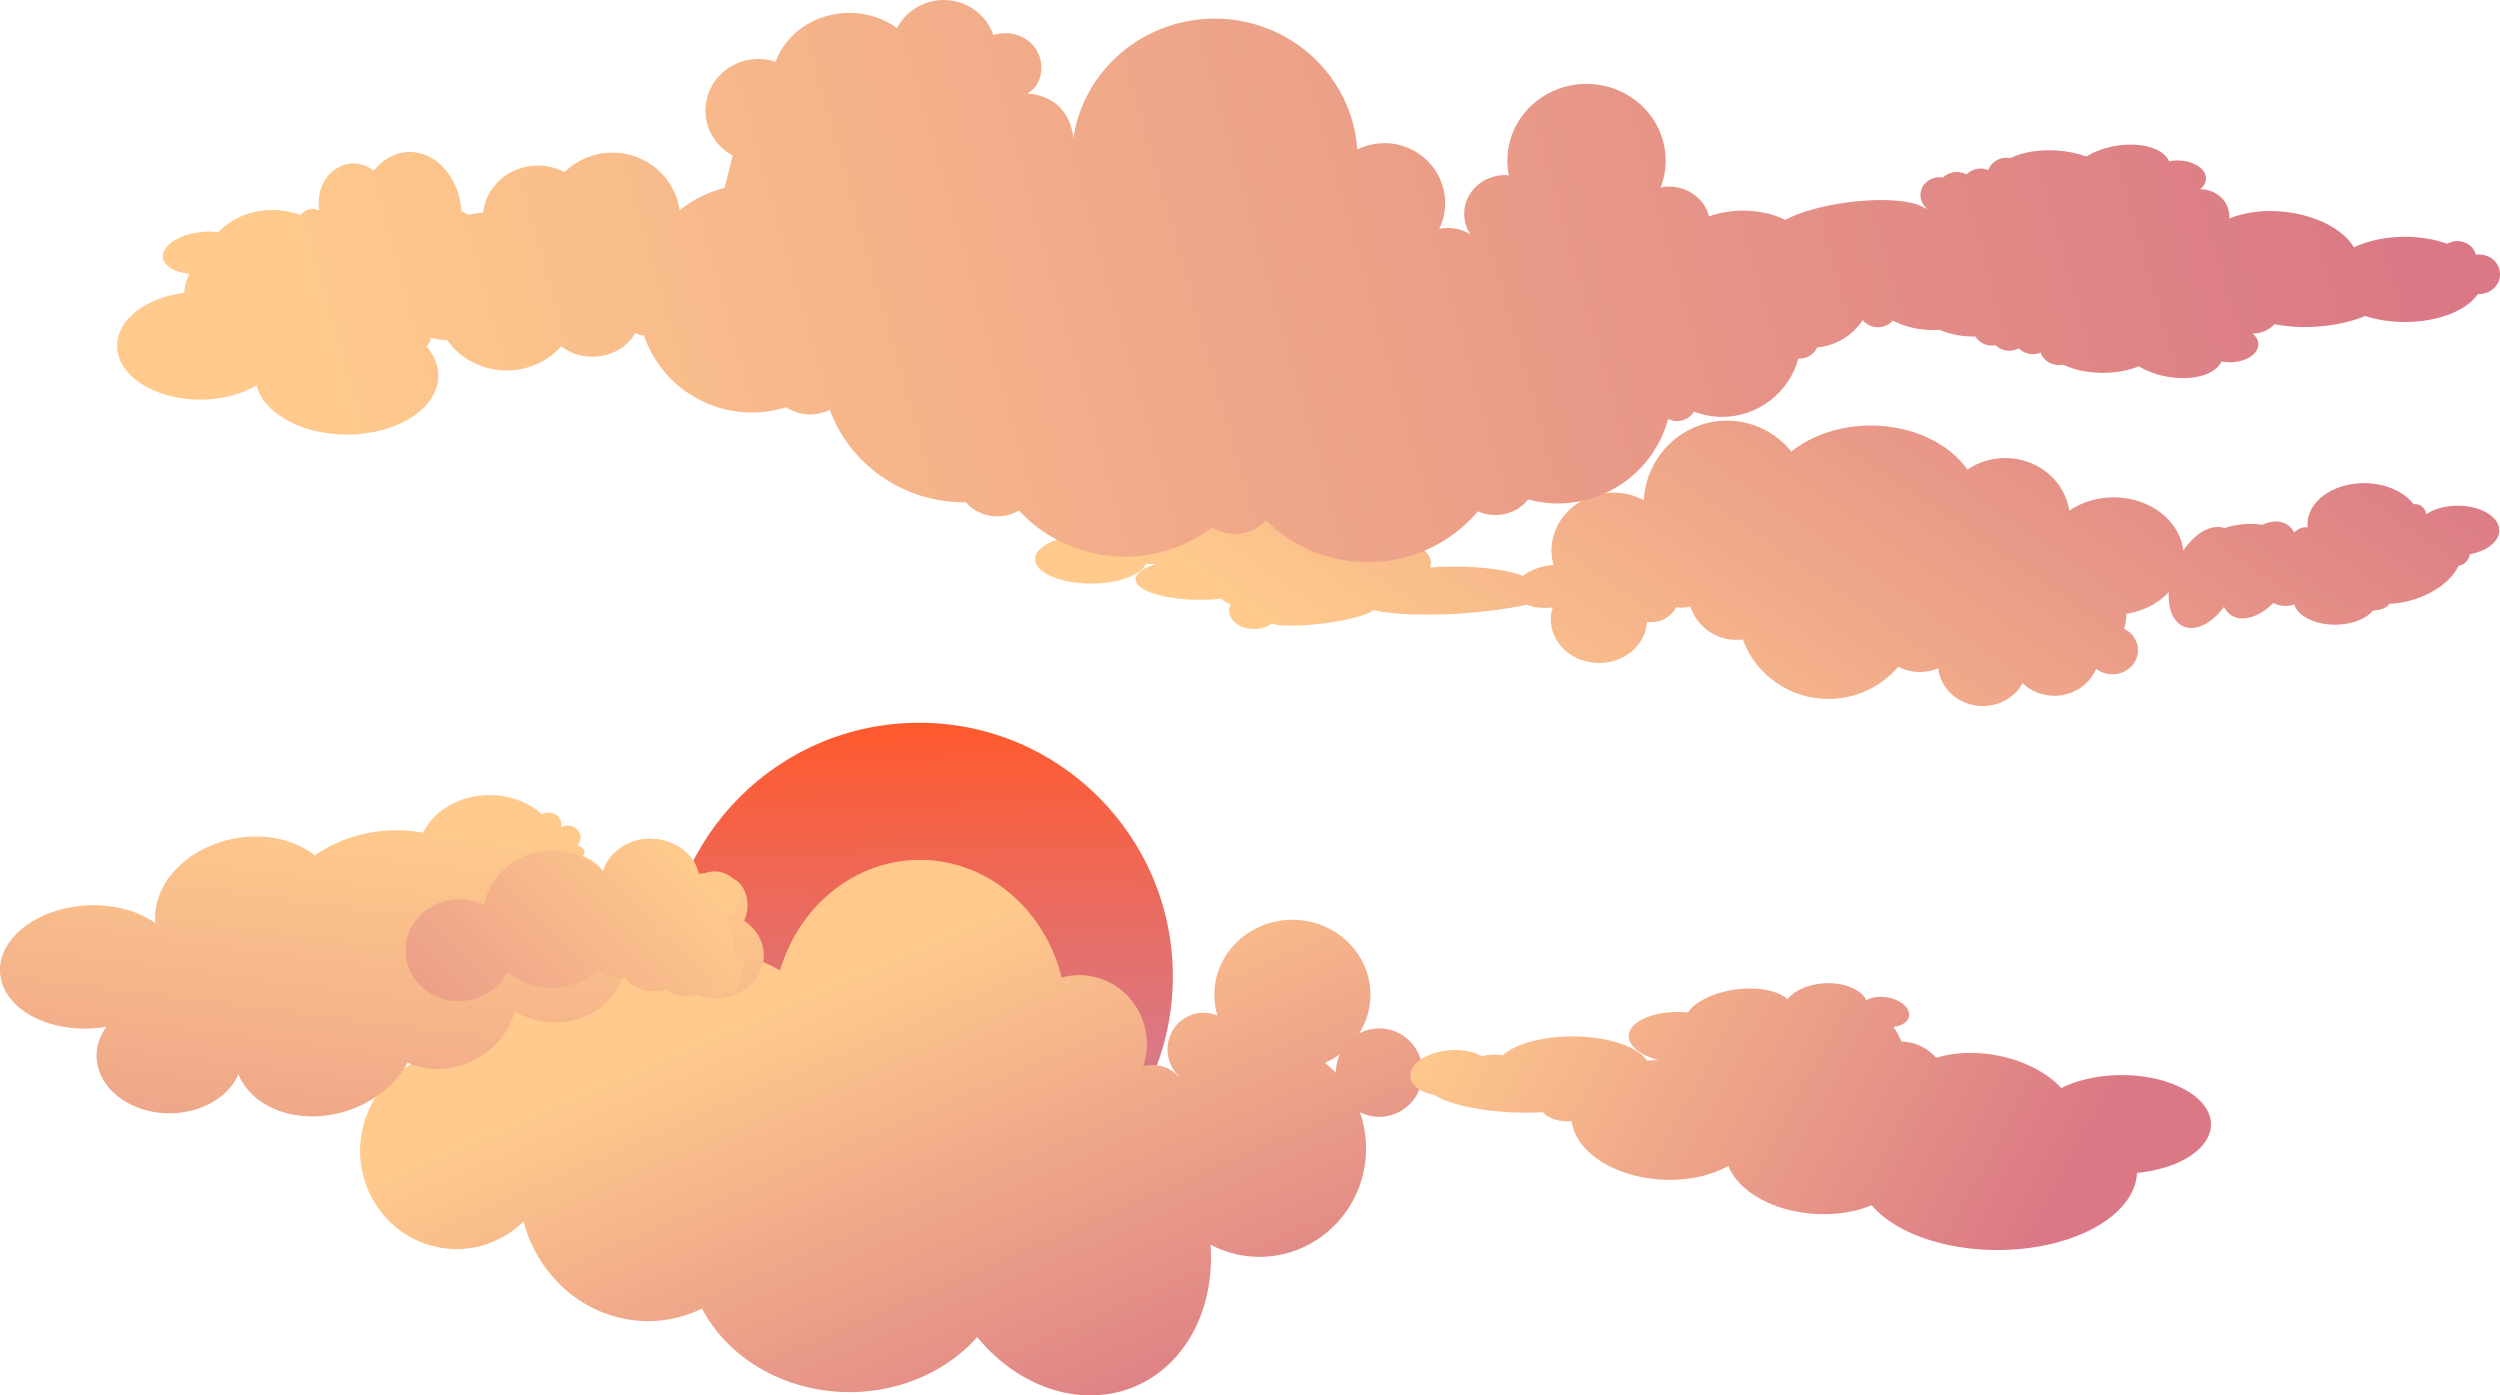 <?xml version="1.0" encoding="UTF-8" standalone="no"?>
<!-- Created with Inkscape (http://www.inkscape.org/) -->

<svg
   xmlns:dc="http://purl.org/dc/elements/1.1/"
   xmlns:cc="http://creativecommons.org/ns#"
   xmlns:rdf="http://www.w3.org/1999/02/22-rdf-syntax-ns#"
   xmlns:svg="http://www.w3.org/2000/svg"
   xmlns="http://www.w3.org/2000/svg"
   xmlns:xlink="http://www.w3.org/1999/xlink"
   xmlns:sodipodi="http://sodipodi.sourceforge.net/DTD/sodipodi-0.dtd"
   xmlns:inkscape="http://www.inkscape.org/namespaces/inkscape"
   width="492.306mm"
   height="274.782mm"
   viewBox="0 0 492.306 274.782"
   version="1.1"
   id="svg8"
   inkscape:version="0.92.4 5da689c313, 2019-01-14"
   sodipodi:docname="clouds.svg">
  <defs
     id="defs2">
    <linearGradient
       id="linearGradient890"
       inkscape:collect="always">
      <stop
         id="stop886"
         offset="0"
         style="stop-color:#da7885;stop-opacity:1" />
      <stop
         id="stop888"
         offset="1"
         style="stop-color:#ff5a2e;stop-opacity:1" />
    </linearGradient>
    <linearGradient
       inkscape:collect="always"
       id="linearGradient834">
      <stop
         style="stop-color:#da7885;stop-opacity:1"
         offset="0"
         id="stop830" />
      <stop
         style="stop-color:#ffca8c;stop-opacity:1"
         offset="1"
         id="stop832" />
    </linearGradient>
    <linearGradient
       inkscape:collect="always"
       xlink:href="#linearGradient834"
       id="linearGradient836"
       x1="52.653"
       y1="252.328"
       x2="8.231"
       y2="149.988"
       gradientUnits="userSpaceOnUse" />
    <linearGradient
       inkscape:collect="always"
       xlink:href="#linearGradient834"
       id="linearGradient844"
       x1="-133.363"
       y1="266.762"
       x2="-115.173"
       y2="124.642"
       gradientUnits="userSpaceOnUse" />
    <linearGradient
       inkscape:collect="always"
       xlink:href="#linearGradient834"
       id="linearGradient852"
       x1="-420.905"
       y1="793.593"
       x2="-139.431"
       y2="518.879"
       gradientUnits="userSpaceOnUse" />
    <linearGradient
       inkscape:collect="always"
       xlink:href="#linearGradient834"
       id="linearGradient860"
       x1="841.819"
       y1="813.448"
       x2="418.832"
       y2="585.154"
       gradientUnits="userSpaceOnUse" />
    <linearGradient
       inkscape:collect="always"
       xlink:href="#linearGradient834"
       id="linearGradient868"
       x1="193.291"
       y1="-29.737"
       x2="99.974"
       y2="105.578"
       gradientUnits="userSpaceOnUse" />
    <linearGradient
       inkscape:collect="always"
       xlink:href="#linearGradient834"
       id="linearGradient876"
       x1="282.415"
       y1="-51.305"
       x2="-107.465"
       y2="58.432"
       gradientUnits="userSpaceOnUse" />
    <linearGradient
       inkscape:collect="always"
       xlink:href="#linearGradient890"
       id="linearGradient884"
       x1="8.137"
       y1="172.44"
       x2="6.58"
       y2="108.315"
       gradientUnits="userSpaceOnUse" />
  </defs>
  <sodipodi:namedview
     id="base"
     pagecolor="#ffffff"
     bordercolor="#666666"
     borderopacity="1.0"
     inkscape:pageopacity="0.0"
     inkscape:pageshadow="2"
     inkscape:zoom="1.4"
     inkscape:cx="771.45094"
     inkscape:cy="370.0723"
     inkscape:document-units="mm"
     inkscape:current-layer="layer1"
     showgrid="false"
     inkscape:window-width="1080"
     inkscape:window-height="1891"
     inkscape:window-x="1080"
     inkscape:window-y="0"
     inkscape:window-maximized="1"
     inkscape:pagecheckerboard="true" />
  <g
     inkscape:label="Ebene 1"
     inkscape:groupmode="layer"
     id="layer1"
     style="display:inline"
     transform="translate(174.527,34.84)">
    <circle
       style="opacity:1;fill:url(#linearGradient884);fill-opacity:1;fill-rule:nonzero;stroke:none;stroke-width:0.072;stroke-miterlimit:4;stroke-dasharray:none;stroke-opacity:1"
       id="path826"
       cx="6.473"
       cy="157.452"
       r="49.964" />
    <path
       style="opacity:1;fill:url(#linearGradient836);fill-opacity:1;fill-rule:nonzero;stroke:none;stroke-width:0.067;stroke-miterlimit:4;stroke-dasharray:none;stroke-opacity:1"
       d="m 6.627,134.487 a 28.927,31.302 0 0 0 -27.552,21.805 18.993,19.351 0 0 0 -9.894,-2.861 18.993,19.351 0 0 0 -10.128,2.99 19.342,23.142 67.491 0 0 -26.003,-4.531 19.342,23.142 67.491 0 0 -15.202,20.72 18.993,19.351 0 0 0 -2.471,-0.185 18.993,19.351 0 0 0 -18.993,19.351 18.993,19.351 0 0 0 18.993,19.351 18.993,19.351 0 0 0 13.187,-5.429 25.514,26.931 0 0 0 24.552,19.623 25.514,26.931 0 0 0 10.61,-2.475 32.028,28.347 0 0 0 29.034,16.458 32.028,28.347 0 0 0 25.144,-10.84 31.834,26.467 67.711 0 0 34.039,8.191 31.834,26.467 67.711 0 0 11.901,-26.4 20.996,21.36 0 0 0 9.643,2.407 20.996,21.36 0 0 0 20.996,-21.359 20.996,21.36 0 0 0 -1.235,-7.152 8.546,8.707 0 0 0 3.834,0.936 8.546,8.707 0 0 0 8.546,-8.707 8.546,8.707 0 0 0 -8.546,-8.707 8.546,8.707 0 0 0 -3.966,0.999 15.367,14.765 0 0 0 2.227,-7.621 15.367,14.765 0 0 0 -15.367,-14.765 15.367,14.765 0 0 0 -15.367,14.765 15.367,14.765 0 0 0 0.615,4.11 7.083,7.216 0 0 0 -2.755,-0.568 7.083,7.216 0 0 0 -7.083,7.216 7.083,7.216 0 0 0 2.368,5.375 20.996,21.36 0 0 0 -0.067,0.073 7.083,7.216 0 0 0 -5.241,-2.375 7.083,7.216 0 0 0 -1.841,0.251 13.324,13.576 0 0 0 0.722,-4.367 13.324,13.576 0 0 0 -13.324,-13.576 13.324,13.576 0 0 0 -3.455,0.47 28.927,31.302 0 0 0 -27.924,-23.174 z m 82.693,38.276 a 8.546,8.707 0 0 0 -0.782,3.618 8.546,8.707 0 0 0 0.001,0.029 20.996,21.36 0 0 0 -2.176,-1.948 15.367,14.765 0 0 0 2.957,-1.7 z"
       id="path828"
       inkscape:connector-curvature="0" />
    <path
       style="opacity:1;fill:url(#linearGradient844);fill-opacity:1;fill-rule:nonzero;stroke:none;stroke-width:0.069;stroke-miterlimit:4;stroke-dasharray:none;stroke-opacity:1"
       d="m -78.116,121.734 a 14.165,11.96 0 0 0 -13.09,7.4 18.65,23.602 86.976 0 0 -6.765,-0.434 18.65,23.602 86.976 0 0 -14.558,4.915 14.457,18.295 78.337 0 0 -16.232,-3.258 14.457,18.295 78.337 0 0 -15.17,16.601 12.119,17.62 86.289 0 0 -14.455,-3.427 12.119,17.62 86.289 0 0 -16.081,13.645 12.119,17.62 86.289 0 0 18.999,10.437 12.119,17.62 86.289 0 0 1.914,-0.263 14.361,11.348 0 0 0 -1.954,5.693 14.361,11.348 0 0 0 14.361,11.348 14.361,11.348 0 0 0 13.567,-7.663 14.457,18.295 71.645 0 0 21.577,7.118 14.457,18.295 71.645 0 0 11.733,-9.449 11.96,14.165 65.167 0 0 12.624,-0.249 11.96,14.165 65.167 0 0 8.473,-9.891 13.831,12.294 0 0 0 7.952,2.243 13.831,12.294 0 0 0 13.57,-9.939 6.232,4.996 10.38 0 0 4.95,3.641 6.232,4.996 10.38 0 0 5.823,-1.55 9.449,8.457 0 0 0 7.312,3.108 9.449,8.457 0 0 0 9.449,-8.457 9.449,8.457 0 0 0 -3.872,-6.815 4.996,6.232 12.219 0 0 0.487,-1.483 4.996,6.232 12.219 0 0 -3.564,-7.148 4.996,6.232 12.219 0 0 -2.9,0.426 2.274,1.998 0 0 0 -2.057,-1.152 2.274,1.998 0 0 0 -0.87,0.154 9.685,8.456 0 0 0 -9.524,-6.943 9.685,8.456 0 0 0 -9.362,6.331 9.685,8.456 0 0 0 -3.987,-2.967 2.806,1.537 0 0 0 0.357,-0.749 2.806,1.537 0 0 0 -1.382,-1.322 2.506,2.372 0 0 0 0.58,-1.517 2.506,2.372 0 0 0 -2.505,-2.372 2.506,2.372 0 0 0 -1.347,0.372 2.506,2.372 0 0 0 0.078,-0.573 2.506,2.372 0 0 0 -2.506,-2.372 2.506,2.372 0 0 0 -1.298,0.346 14.165,11.96 0 0 0 -10.328,-3.787 z"
       id="path1131"
       inkscape:connector-curvature="0" />
    <path
       style="opacity:1;fill:url(#linearGradient852);fill-opacity:1;fill-rule:nonzero;stroke:none;stroke-width:0.246;stroke-miterlimit:4;stroke-dasharray:none;stroke-opacity:1"
       d="m -175.715,491.812 a 36.421,35.35 0 0 0 -34.738,24.756 51.777,51.062 0 0 0 -37.762,-16.182 51.777,51.062 0 0 0 -50.727,40.848 39.643,37.857 0 0 0 -18.559,-4.43 39.643,37.857 0 0 0 -39.643,37.857 39.643,37.857 0 0 0 39.643,37.857 39.643,37.857 0 0 0 35.951,-22.002 51.777,51.062 0 0 0 33.334,11.992 51.777,51.062 0 0 0 33.795,-12.457 23.929,21.607 0 0 0 15.492,5.146 23.929,21.607 0 0 0 4.658,-0.436 23.929,21.607 0 0 0 20.342,10.256 23.929,21.607 0 0 0 10.516,-2.215 14.107,8.393 0 0 0 13.59,6.145 14.107,8.393 0 0 0 11.15,-3.268 45.38,22.782 73.587 0 0 13.994,3.57 45.38,22.782 73.587 0 0 5.947,-3.984 4.107,3.75 0 0 0 3.908,2.609 4.107,3.75 0 0 0 4.107,-3.75 4.107,3.75 0 0 0 -0.494,-1.779 3.75,9.464 13.957 0 0 3.598,-7.316 3.75,9.464 13.957 0 0 0.523,-6.895 3.214,4.464 0 0 0 1.373,-3.652 3.214,4.464 0 0 0 -3.213,-4.465 3.214,4.464 0 0 0 -3.215,4.465 3.214,4.464 0 0 0 0.338,1.986 3.75,9.464 13.957 0 0 -0.598,0.812 45.38,22.782 73.587 0 0 -3.244,-27.998 45.38,22.782 73.587 0 0 -3.613,-9.955 18.929,17.5 0 0 0 10.688,-15.738 18.929,17.5 0 0 0 -18.928,-17.5 18.929,17.5 0 0 0 -12.482,4.373 36.421,35.35 0 0 0 -35.732,-28.652 z m 13.691,68.082 a 45.38,22.782 73.587 0 0 0.951,5.324 23.929,21.607 0 0 0 -9.201,-3.133 36.421,35.35 0 0 0 8.25,-2.191 z m 10.588,30.812 a 45.38,22.782 73.587 0 0 0.896,1.471 14.107,8.393 0 0 0 -1.592,0.102 23.929,21.607 0 0 0 0.695,-1.572 z m 36.006,9.307 a 3.75,9.464 13.957 0 0 0.065,0.4 4.107,3.75 0 0 0 -0.268,0.041 45.38,22.782 73.587 0 0 0.203,-0.441 z"
       transform="scale(0.265)"
       id="path1328"
       inkscape:connector-curvature="0" />
    <path
       style="opacity:1;fill:url(#linearGradient868);fill-opacity:1;fill-rule:nonzero;stroke:none;stroke-width:0.105;stroke-miterlimit:4;stroke-dasharray:none;stroke-opacity:1"
       d="m 165.541,47.997 c -8.709,0.011 -15.892,6.889 -16.365,15.668 -1.83,-0.977 -3.899,-1.492 -6.005,-1.495 -6.723,2.6e-5 -12.173,5.115 -12.173,11.425 0.004,0.944 0.132,1.883 0.382,2.797 -0.311,0.024 -0.623,0.059 -0.934,0.106 -1.991,0.309 -3.826,1.058 -5.083,2.074 -2.755,-1.133 -7.929,-1.835 -13.541,-1.837 -1.624,0.003 -3.237,0.062 -4.78,0.179 0.123,-0.265 0.196,-0.536 0.217,-0.811 0.17,-2.797 -4.888,-5.379 -11.298,-5.768 -2.995,-0.181 -5.905,0.15 -8.12,0.924 -1.096,-2.803 -5.638,-4.809 -10.899,-4.812 -2.935,0 -5.751,0.632 -7.838,1.756 -1.377,-2.952 -8.005,-4.826 -15.623,-4.417 -8.253,0.45 -14.874,3.416 -15.048,6.74 -5.279,0.401 -9.131,2.401 -9.132,4.739 3.83e-4,2.657 4.936,4.81 11.025,4.811 5.24,-1.06e-4 9.756,-1.61 10.802,-3.85 0.671,0.018 1.348,0.019 2.028,0 -2.596,0.77 -4.073,1.85 -4.077,2.982 2.4e-4,2.251 5.714,4.076 12.762,4.076 1.387,-0.003 2.764,-0.076 4.077,-0.219 0.502,0.468 1.157,0.847 1.912,1.106 -0.202,0.4 -0.307,0.824 -0.309,1.251 -2.65e-4,1.993 2.184,3.609 4.878,3.609 1.307,0 2.558,-0.39 3.474,-1.08 1.416,0.561 5.489,0.56 10.037,-0.003 4.744,-0.588 8.809,-1.639 9.862,-2.548 0.084,-0.023 0.167,-0.047 0.25,-0.071 3.674,0.874 10.375,1.106 17.553,0.607 4.617,-0.323 9.057,-0.923 12.563,-1.698 1.397,0.572 3.225,0.767 5.108,0.545 -0.25,0.772 -0.379,1.572 -0.381,2.377 -2.2e-4,4.724 4.248,8.553 9.488,8.553 5.024,-0.006 9.173,-3.541 9.46,-8.063 0.231,0.028 0.463,0.043 0.696,0.045 2.199,-5e-5 4.186,-1.171 5.044,-2.973 0.363,0.067 0.733,0.1 1.103,0.1 0.568,-0.003 1.132,-0.083 1.673,-0.239 1.268,3.92 4.938,6.581 9.085,6.586 0.421,-0.004 0.841,-0.035 1.258,-0.094 2.539,7.021 9.283,11.713 16.849,11.721 5.315,-0.003 10.355,-2.329 13.756,-6.353 1.311,0.686 2.785,1.047 4.285,1.047 1.237,-0.004 2.459,-0.252 3.588,-0.729 0.482,4.226 4.263,7.431 8.773,7.436 3.296,-0.003 6.316,-1.734 7.834,-4.491 1.657,1.574 3.912,2.46 6.265,2.461 3.64,-0.004 6.905,-2.112 8.224,-5.31 0.902,0.7 2.033,1.084 3.202,1.085 2.784,3e-5 5.041,-2.127 5.041,-4.751 -0.002,-1.78 -1.06,-3.41 -2.74,-4.222 0.298,-0.842 0.451,-1.724 0.453,-2.611 -0.002,-0.107 -0.006,-0.215 -0.012,-0.322 3.314,-0.516 6.289,-2.033 8.361,-4.264 -0.186,3.127 0.776,5.588 2.573,6.586 2.377,1.309 5.73,-0.179 8.303,-3.686 0.312,0.628 0.729,1.141 1.237,1.52 2.116,1.571 5.512,0.655 8.492,-2.292 0.649,0.376 1.493,0.585 2.368,0.586 0.607,0 1.204,-0.102 1.732,-0.294 0.686,2.217 3.834,3.862 7.623,3.981 3.315,0.102 6.419,-0.99 7.871,-2.77 1.633,-0.1 2.934,-0.648 3.225,-1.36 1.508,-0.037 3.093,-0.297 4.649,-0.763 4.187,-1.263 7.673,-3.861 8.991,-6.7 1.092,-0.138 1.992,-1.052 2.249,-2.284 3.269,-0.619 5.562,-2.375 5.758,-4.409 0.258,-2.701 -3.214,-5.004 -7.755,-5.144 -2.52,-0.076 -4.965,0.54 -6.634,1.671 -0.136,-1.133 -1.043,-1.983 -2.119,-1.984 -0.116,2.38e-4 -0.231,0.01 -0.345,0.03 -1.965,-2.566 -5.694,-4.16 -9.744,-4.164 -6.163,-5.2e-5 -11.16,3.62 -11.16,8.086 0.001,0.21 0.014,0.419 0.037,0.628 -0.123,-0.017 -0.246,-0.025 -0.369,-0.026 -0.853,0.003 -1.669,0.379 -2.26,1.047 -0.304,-0.58 -0.701,-1.057 -1.179,-1.416 -1.311,-0.977 -3.155,-1.018 -5.136,-0.112 -1.717,-0.287 -3.65,-0.232 -5.578,0.159 -0.631,0.13 -1.256,0.295 -1.867,0.492 -2.473,-0.884 -5.713,0.883 -8.108,4.423 -0.668,-5.938 -6.608,-10.477 -13.718,-10.483 -3.185,0.003 -6.27,0.93 -8.732,2.624 -0.879,-5.937 -6.263,-10.357 -12.624,-10.364 -2.664,0.006 -5.26,0.797 -7.423,2.263 -3.787,-5.336 -11.091,-8.662 -19.037,-8.668 -5.912,0.007 -11.563,1.858 -15.646,5.124 -3.113,-3.842 -7.769,-6.072 -12.686,-6.077 z"
       id="path2978-1-2"
       inkscape:connector-curvature="0"
       sodipodi:nodetypes="ccccccccccccccccccccccccccccccccccccccccccccccccccccccccccccccccccccccccccccccccccccccccccc" />
    <path
       style="opacity:1;fill:url(#linearGradient876);fill-opacity:1;fill-rule:nonzero;stroke:none;stroke-width:0.063;stroke-miterlimit:4;stroke-dasharray:none;stroke-opacity:1"
       d="m 27.785,-16.418 c 1.983,-1.236 2.751,-2.974 2.753,-5.216 -2e-4,-3.691 -3.172,-6.683 -7.084,-6.683 -0.81,0.003 -1.614,0.136 -2.376,0.394 -1.38,-4.119 -5.32,-6.908 -9.768,-6.914 v -0.003 c -3.886,0.005 -7.438,2.142 -9.182,5.525 -2.689,-1.937 -5.997,-2.991 -9.404,-2.997 -6.572,0.007 -12.413,3.883 -14.531,9.644 -1.086,-0.366 -2.226,-0.555 -3.376,-0.559 -5.758,-2.4e-4 -10.426,4.548 -10.426,10.158 0.002,3.689 2.056,7.087 5.367,8.877 l -1.606,6.366 c -3.237,0.795 -6.257,2.297 -8.841,4.397 -0.915,-6.506 -6.558,-11.352 -13.226,-11.36 -3.541,0.003 -6.936,1.389 -9.44,3.855 -1.608,-0.852 -3.419,-1.299 -5.26,-1.301 -5.572,0 -10.234,4.023 -10.772,9.296 -1.014,0.038 -2.02,0.182 -3.002,0.427 -0.335,-0.316 -0.765,-0.549 -1.245,-0.675 -0.478,-6.638 -4.887,-11.723 -10.171,-11.728 -2.668,0 -5.23,1.317 -7.139,3.669 -1.157,-0.909 -2.538,-1.397 -3.953,-1.399 -3.801,1.8e-4 -6.882,3.44 -6.882,7.684 0.003,0.516 0.051,1.031 0.146,1.537 -0.396,-0.175 -0.836,-0.267 -1.283,-0.267 -1.015,1.62e-4 -1.95,0.468 -2.435,1.221 -1.752,-0.672 -3.64,-1.019 -5.55,-1.02 -4.114,0 -8.019,1.604 -10.678,4.383 -1.159,-0.162 -2.421,-0.163 -3.677,-0.004 -4.31,0.551 -7.524,2.82 -7.179,5.068 0.249,1.609 2.292,2.833 5.212,3.125 -0.648,1.211 -0.987,2.469 -1.008,3.735 -7.684,0.972 -13.233,5.339 -13.24,10.42 -2.4e-4,5.868 7.329,10.625 16.371,10.625 4.107,-0.004 8.062,-1.009 11.08,-2.817 1.461,5.596 8.979,9.695 17.785,9.696 9.962,5.8e-5 18.039,-5.204 18.039,-11.624 -0.008,-2.013 -0.827,-3.99 -2.377,-5.738 0.538,-0.44 0.842,-1.046 0.842,-1.678 -5.3e-4,-0.032 -0.002,-0.065 -0.004,-0.097 0.85,0.328 1.759,0.498 2.677,0.499 0.164,1.8e-5 0.328,-0.005 0.492,-0.016 0.035,0.021 0.07,0.042 0.105,0.062 2.634,3.728 7.013,5.961 11.697,5.967 4.132,-0.003 8.057,-1.74 10.746,-4.759 1.71,1.323 3.896,2.052 6.159,2.054 3.593,-0.005 6.871,-1.835 8.45,-4.719 0.474,0.332 1.066,0.521 1.682,0.537 3.117,9.065 11.661,15.159 21.273,15.171 2.288,-0.008 4.562,-0.365 6.742,-1.056 1.371,0.928 3.017,1.428 4.705,1.43 1.352,-0.003 2.682,-0.325 3.868,-0.937 4.021,10.934 14.603,18.227 26.464,18.239 0.112,-0.003 0.224,-0.007 0.335,-0.012 1.534,1.76 3.802,2.779 6.194,2.782 1.504,-0.003 2.978,-0.406 4.255,-1.167 5.329,5.791 12.91,9.102 20.869,9.114 6.221,-0.006 12.264,-2.03 17.187,-5.757 1.321,0.825 2.871,1.266 4.457,1.268 2.365,-0.003 4.609,-0.982 6.143,-2.678 5.29,5.266 12.514,8.233 20.055,8.236 8.388,-0.004 16.337,-3.672 21.683,-10.005 1.074,0.479 2.247,0.729 3.435,0.732 2.553,-0.004 4.954,-1.143 6.477,-3.074 1.898,0.516 3.856,0.782 5.823,0.791 10.186,-0.012 19.096,-6.841 21.726,-16.653 0.546,0.277 1.157,0.422 1.777,0.422 1.379,-2.19e-4 2.648,-0.712 3.305,-1.855 1.766,0.676 3.64,1.025 5.531,1.031 7.03,-0.008 13.184,-4.71 15.02,-11.476 0.073,0.006 0.147,0.009 0.22,0.01 1.528,0 2.904,-0.874 3.48,-2.208 3.675,-0.332 6.989,-2.323 8.98,-5.396 0.709,0.892 1.822,1.417 3.004,1.419 1.128,0 2.195,-0.478 2.908,-1.301 1.716,0.86 3.606,1.439 5.559,1.704 1.216,0.161 2.443,0.2 3.654,0.113 2.159,0.912 4.584,1.361 7.053,1.305 0.668,1.106 1.914,1.789 3.264,1.79 0.237,0 0.474,-0.022 0.707,-0.065 0.707,0.691 1.682,1.083 2.701,1.084 0.669,-0.003 1.326,-0.171 1.902,-0.491 0.711,0.737 1.718,1.158 2.776,1.16 0.52,0 1.033,-0.103 1.509,-0.3 0.506,1.454 1.945,2.437 3.569,2.438 0.273,0 0.545,-0.029 0.811,-0.086 2.178,1.048 4.976,1.627 7.875,1.63 2.555,-0.003 5.041,-0.453 7.095,-1.286 1.558,0.956 3.501,1.669 5.559,2.042 5.001,0.895 9.582,-0.389 10.689,-2.996 0.533,0.104 1.089,0.157 1.647,0.158 3.107,-5.1e-5 5.627,-1.584 5.627,-3.538 -0.003,-0.77 -0.404,-1.518 -1.144,-2.131 0.02,0 0.04,0.003 0.06,0.003 1.644,-0.003 3.207,-0.675 4.285,-1.844 2.723,0.558 5.844,0.713 8.975,0.445 3.23,-0.278 6.321,-0.993 8.865,-2.051 2.364,0.773 5.064,1.183 7.818,1.187 6.428,-0.005 12.167,-2.208 14.369,-5.516 0.077,0.006 0.154,0.009 0.231,0.011 2.284,2.1e-5 4.136,-1.744 4.136,-3.896 5e-5,-2.152 -1.852,-3.896 -4.136,-3.896 -0.203,0 -0.406,0.017 -0.607,0.046 -0.414,-1.58 -1.918,-2.692 -3.646,-2.693 -0.701,0 -1.389,0.187 -1.984,0.536 -2.486,-0.891 -5.392,-1.367 -8.363,-1.37 -3.693,0.004 -7.259,0.738 -10.041,2.069 -2.106,-3.56 -7.43,-6.3 -13.574,-6.986 -3.983,-0.44 -7.912,0.032 -10.971,1.319 0.013,-0.136 0.02,-0.273 0.022,-0.41 -8e-5,-2.96 -2.547,-5.36 -5.689,-5.36 -0.02,0 -0.04,0 -0.06,0.003 0.739,-0.613 1.141,-1.361 1.143,-2.131 -2e-5,-1.954 -2.519,-3.538 -5.627,-3.538 -0.558,0 -1.113,0.054 -1.646,0.158 -0.861,-2.032 -3.878,-3.315 -7.713,-3.28 -0.979,0.01 -1.982,0.106 -2.976,0.284 -2.07,0.374 -4.023,1.092 -5.586,2.055 -1.786,-0.65 -3.841,-1.061 -5.953,-1.189 -3.413,-0.201 -6.703,0.349 -9.028,1.511 -0.255,-0.051 -0.514,-0.077 -0.774,-0.077 -1.624,0.003 -3.063,0.985 -3.569,2.438 -0.476,-0.197 -0.99,-0.3 -1.509,-0.3 -1.057,0.003 -2.064,0.423 -2.775,1.16 -0.576,-0.32 -1.233,-0.49 -1.902,-0.491 -1.019,0.003 -1.994,0.393 -2.701,1.084 -0.233,-0.043 -0.469,-0.064 -0.706,-0.065 -2.076,1.08e-4 -3.759,1.586 -3.759,3.541 0.003,0.996 0.448,1.945 1.23,2.615 -0.106,-0.005 -0.212,-0.009 -0.318,-0.012 -2.228,-1.61 -8.451,-2.088 -15.316,-1.176 -4.922,0.657 -9.462,1.938 -12.243,3.455 -2.225,-1.174 -5.193,-1.831 -8.282,-1.833 -2.392,0.003 -4.728,0.397 -6.707,1.134 -0.86,-3.436 -4.113,-5.866 -7.86,-5.87 -0.565,0.003 -1.128,0.062 -1.68,0.175 0.656,-1.687 0.995,-3.475 1.002,-5.278 -6e-5,-8.35 -6.98,-15.118 -15.591,-15.118 -8.61,1.3e-4 -15.59,6.769 -15.59,15.118 0.004,0.962 0.103,1.921 0.295,2.864 -0.235,-0.021 -0.472,-0.032 -0.708,-0.033 -4.465,6.1e-5 -8.085,3.41 -8.085,7.617 0,1.446 0.438,2.862 1.261,4.082 -1.324,-0.83 -2.878,-1.274 -4.468,-1.275 -0.572,0.003 -1.142,0.063 -1.701,0.18 0.762,-1.58 1.16,-3.307 1.165,-5.058 1.7e-4,-6.531 -5.354,-11.826 -11.959,-11.826 -1.857,0.003 -3.689,0.431 -5.35,1.254 -0.977,-14.5 -13.263,-25.772 -28.093,-25.774 -15.198,0.016 -27.64,11.846 -28.115,26.73 0.985,-2.474 0.306,-11.302 -8.752,-11.977 z"
       id="path1364-8-2-9"
       inkscape:connector-curvature="0"
       sodipodi:nodetypes="ccccccccccccccccccccccccccccccccccccccccccccccccccccccccccccccccccccccccccccccccccccccccccccccccccccccccccccccccccccccccccccccccccccccccccccccccccccccccc" />
    <path
       style="opacity:1;fill:url(#linearGradient860);fill-opacity:1;fill-rule:nonzero;stroke:none;stroke-width:0.242;stroke-miterlimit:4;stroke-dasharray:none;stroke-opacity:1"
       d="m 701.348,599.166 a 19.039,31.525 86.962 0 0 -3.145,0.012 19.039,31.525 86.962 0 0 -28.498,11.967 19.787,40.415 81.807 0 0 -39.295,-7.193 19.787,40.415 81.807 0 0 -34.756,16.938 38.965,19.077 2.246 0 0 -4.348,-0.293 38.965,19.077 2.246 0 0 -39.553,17.605 38.965,19.077 2.246 0 0 21.924,18.1 69.278,44.381 3.548 0 0 -8.369,0.416 57.568,24.727 0.081 0 0 -56.66,-18.033 57.568,24.727 0.081 0 0 -50.635,14.078 20.54,12.505 0 0 0 -6.229,-0.604 20.54,12.505 0 0 0 -9.146,1.324 16.974,30.332 84.924 0 0 -25.025,-4.428 16.974,30.332 84.924 0 0 -28.152,19.836 16.974,30.332 84.924 0 0 18.08,13.342 60.904,15.9 3.201 0 0 55.379,12.773 60.904,15.9 3.201 0 0 25.023,-0.031 20.54,12.505 0 0 1 0.002,0.002 20.54,12.505 0 0 0 18.305,6.834 20.54,12.505 0 0 0 3.121,-0.154 69.278,44.381 3.548 0 0 67.914,43.514 69.278,44.381 3.548 0 0 48.445,-10.301 69.278,44.381 3.548 0 0 65.99,35.807 69.278,44.381 3.548 0 0 40.529,-6.533 103.819,58.773 0 0 0 93.455,33.291 103.819,58.773 0 0 0 103.688,-57.299 66.419,36.62 0 0 0 55.004,-36.07 66.419,36.62 0 0 0 -66.42,-36.621 66.419,36.62 0 0 0 -44.756,9.615 69.278,44.381 9.835 0 0 -51.135,-24.832 69.278,44.381 9.835 0 0 -41.953,2.328 34.821,34.464 0 0 0 -25.766,-12.004 26.989,9.31 73.454 0 0 -5.982,-10.887 18.283,11.042 9.661 0 0 11.535,-7.684 18.283,11.042 9.661 0 0 -15.533,-14.193 18.283,11.042 9.661 0 0 -16.021,1.973 19.039,31.525 86.962 0 0 -27.018,-12.594 z m 34.941,31.369 a 18.283,11.042 9.661 0 0 0.822,0.236 26.989,9.31 73.454 0 0 -0.092,0.357 84.286,48.929 0 0 0 -0.73,-0.594 z"
       transform="scale(0.265)"
       id="path966"
       inkscape:connector-curvature="0" />
  </g>
</svg>
